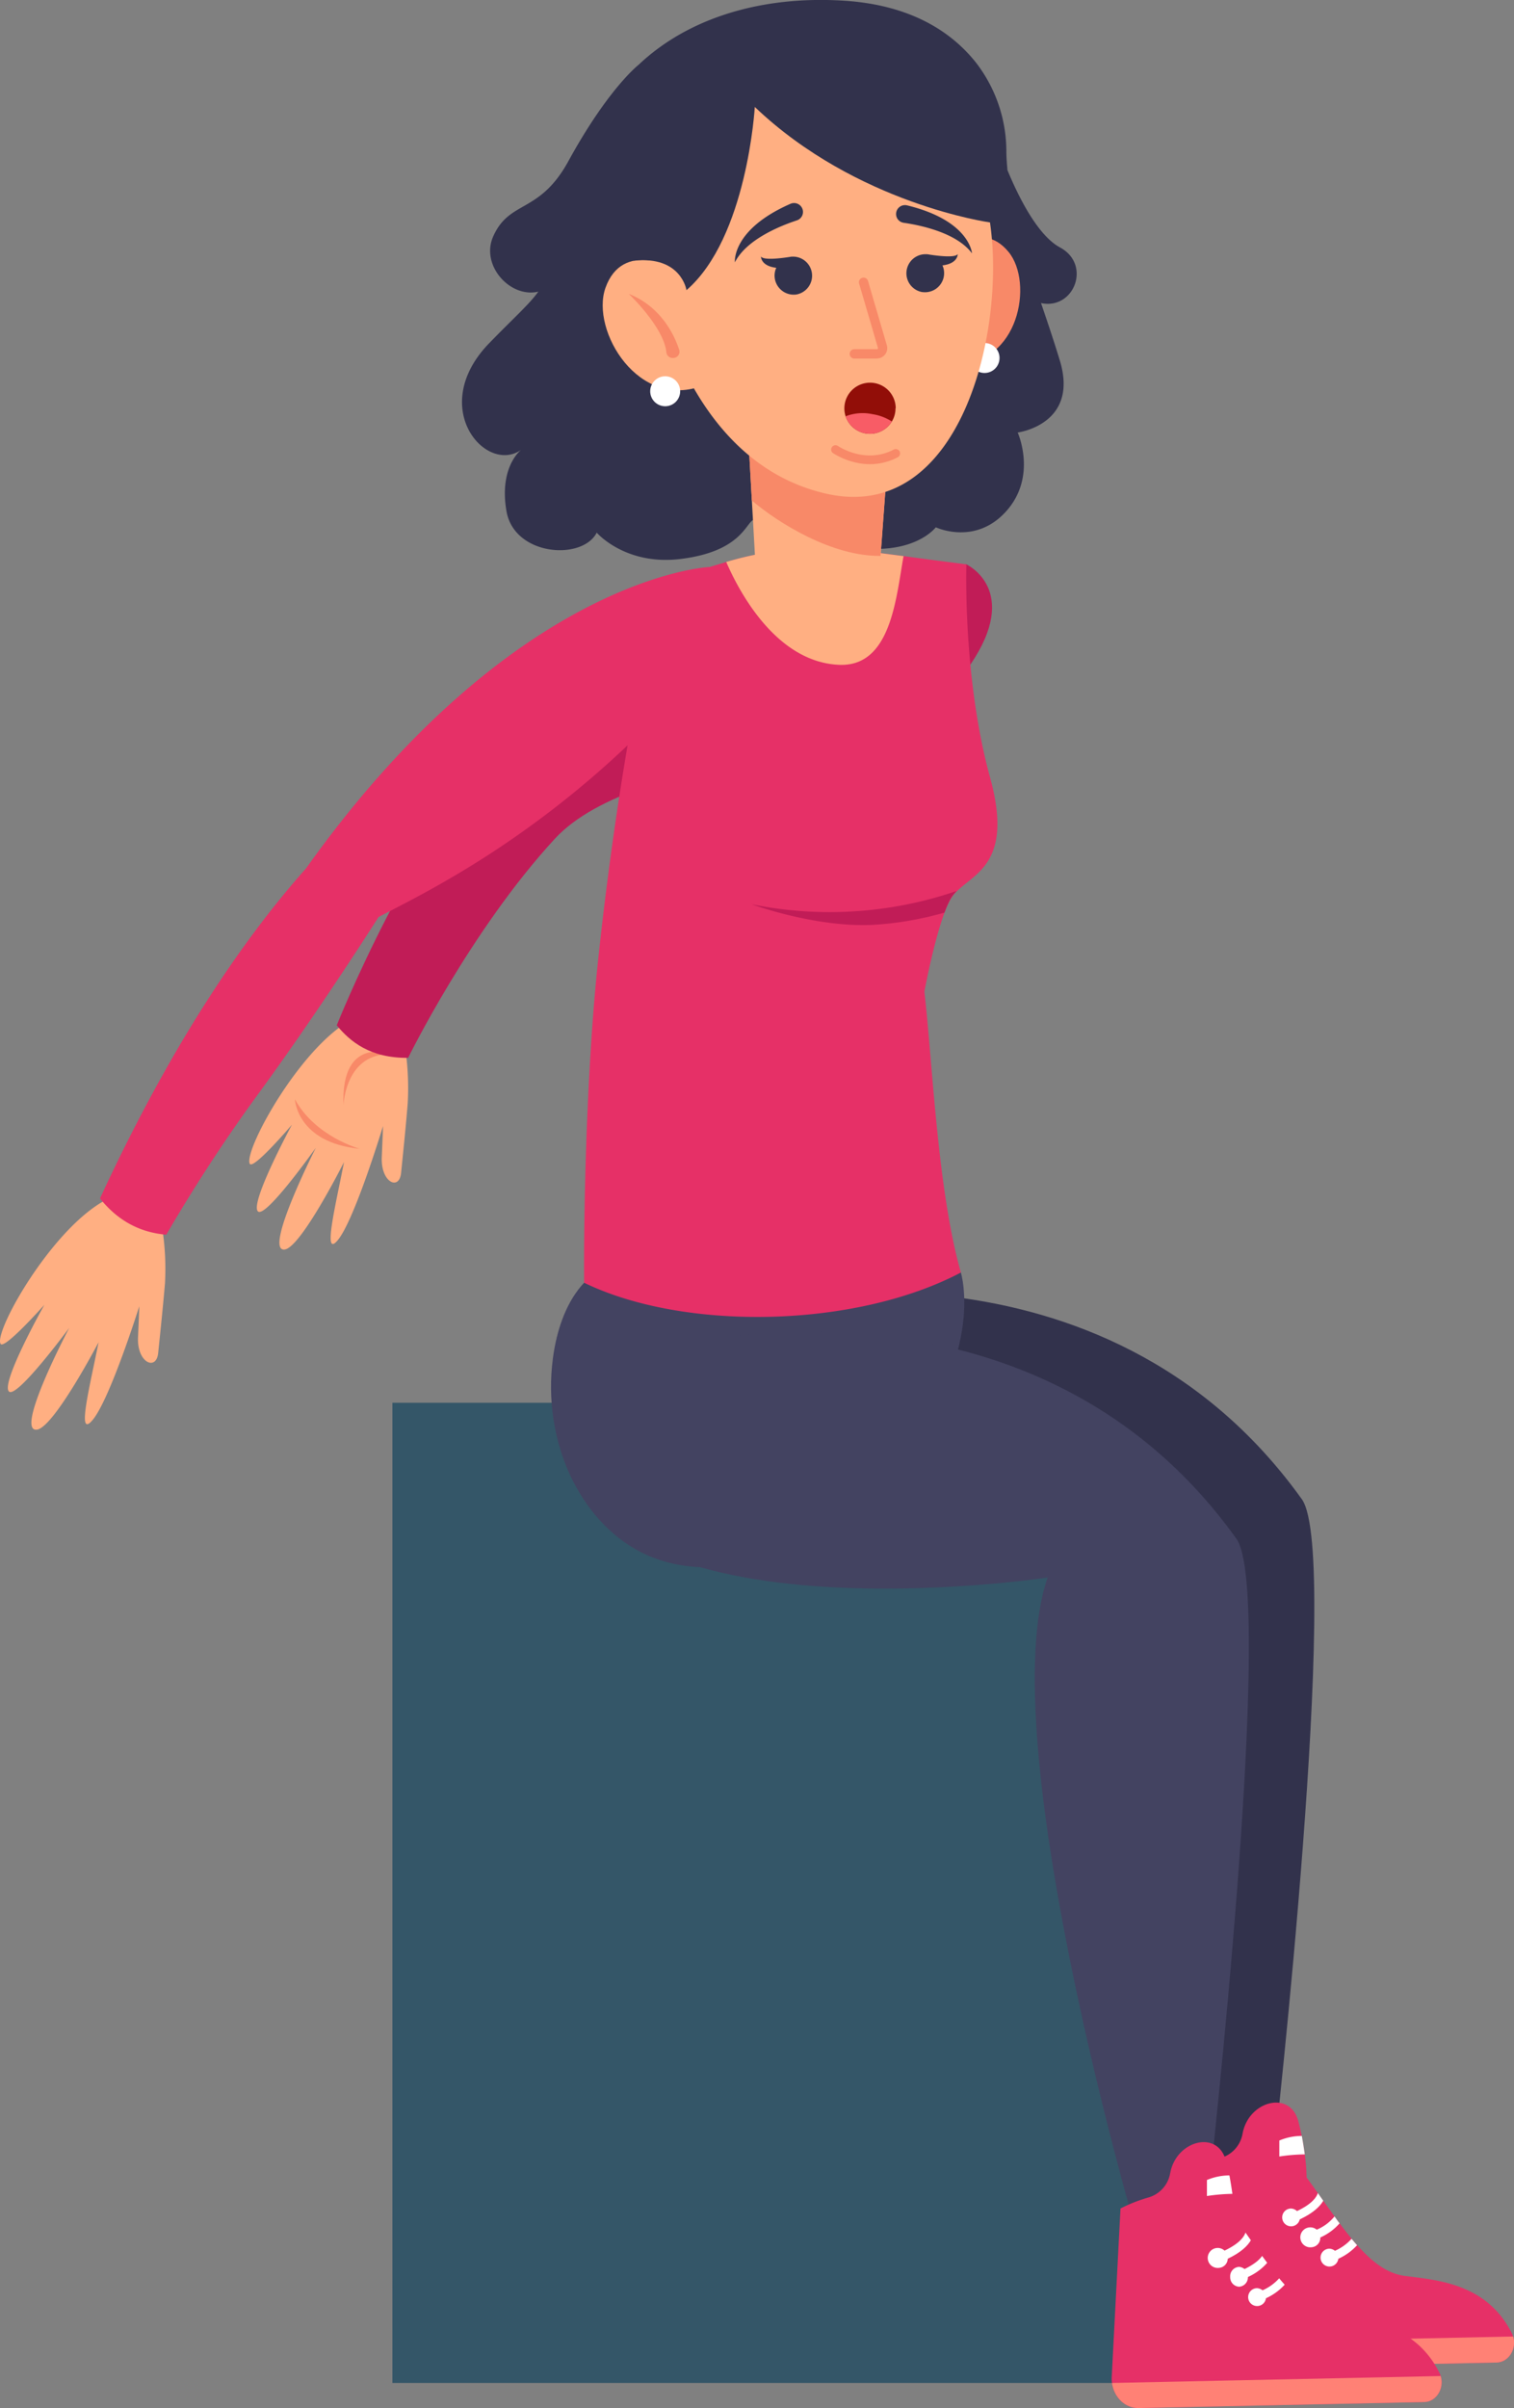 <svg xmlns="http://www.w3.org/2000/svg" viewBox="0 0 483.41 768.64"><rect x="0" y="0" width="483.41" height="768.64" fill="#808080" stroke="none"/><defs><style>.cls-1{fill:#ffaf82}.cls-3{fill:#32324c}.cls-4{fill:#e63067}.cls-5{fill:#ff8175}.cls-6{fill:#fff}.cls-7{fill:#434361}.cls-8{fill:#f88968}.cls-9{fill:#c11c57}</style></defs><g id="Capa_2" data-name="Capa 2"><g id="Información"><path class="cls-1" d="M51.94 393a84.13 84.13 0 0 1 .73 16.75c-.67 7.81-1.67 17.31-2.17 22.14-.59 5.81-6.79 3.1-6.43-5s.4-9.93.4-9.93-9.42 29.95-15 36.42c-5.1 5.9-.77-10.87 2-24.93 0 0-14.34 27.4-19.75 27.9-7.1.65 10.37-32.48 10.37-32.48s-16.67 22.6-19.21 20.31c-2.83-2.56 11.29-27.69 11.29-27.69S1.28 431 .17 428.93c-2.22-4.15 18.09-39.81 35.95-47 0 .07 14.21 6.77 15.82 11.07Z"/><path style="fill:#345668" d="M125.29 447.75h237.36v312.88H125.29z"/><path class="cls-3" d="M383 697.44s-45.4-155.55-27.67-206.5c0 0-149.69 22.76-156.31-47.18L241 416.17s110.91-26.69 174.68 62.39c12.64 17.65-8.9 208.74-8.9 208.74Z"/><path class="cls-4" d="M477.88 754.11 386.67 756c-4.31.09-7.89-3.44-8.51-8a10.83 10.83 0 0 1-.08-2l2.81-53.69a49.34 49.34 0 0 1 9.05-3.55 9.77 9.77 0 0 0 6.65-7c.06-.25.12-.52.17-.78 1.92-10.36 15.16-13.92 17.78-3.89.34 1.29.64 2.55.9 3.77l.18.9c.43 2.15.75 4.15 1 5.89v.11a63.11 63.11 0 0 1 .57 7.27c1.24 1.7 2.43 3.36 3.59 5 .59.81 1.16 1.62 1.73 2.42q1.83 2.58 3.59 5c.54.75 1.08 1.49 1.62 2.21 1.3 1.74 2.57 3.39 3.85 4.93.57.7 1.15 1.39 1.74 2 4.79 5.44 9.6 9.12 15.22 9.87 9.91 1.31 26.09 2.19 34.17 18.27a6.9 6.9 0 0 1 .41 1c1.21 3.98-1.35 8.27-5.23 8.38Z"/><path class="cls-5" d="M477.88 754.11 386.67 756c-4.31.09-7.89-3.43-8.51-8l105-2.2c1.16 3.91-1.4 8.2-5.28 8.31Z"/><path class="cls-6" d="M422.51 702.47c-1 1.76-3.15 3.9-7.46 5.93-.73.36-1.53.7-2.4 1l-.83-2.65c.86-.34 1.63-.67 2.33-1 5-2.36 6.28-4.6 6.63-5.74.59.85 1.16 1.66 1.73 2.46Z"/><path class="cls-6" d="M415.06 708.06a2.84 2.84 0 1 1-2.88-3.11 3 3 0 0 1 2.88 3.11Zm12.66 1.62a17.71 17.71 0 0 1-6.17 4.52 30.27 30.27 0 0 1-2.87 1.27l-.83-2.65c1-.39 1.86-.77 2.65-1.15a14.52 14.52 0 0 0 5.6-4.2c.54.75 1.08 1.53 1.62 2.21Z"/><path class="cls-6" d="M421.56 714.08a3 3 0 0 1-2.78 3.23 3.19 3.19 0 1 1 2.78-3.23Zm11.75 2.57a18.1 18.1 0 0 1-6 4.34c-.88.44-1.84.87-2.92 1.29l-.82-2.66c1-.38 1.87-.78 2.66-1.17a15.52 15.52 0 0 0 5.32-3.84c.59.7 1.17 1.39 1.76 2.04Z"/><path class="cls-6" d="M427.33 720.88a2.85 2.85 0 1 1-2.88-3.11 3 3 0 0 1 2.88 3.11Zm-10.73-33.21a57.48 57.48 0 0 0-8.12.68v-5.11a18.63 18.63 0 0 1 7.18-1.46c.39 2.15.71 4.15.94 5.89Z"/><path class="cls-7" d="M283.48 470c-27 30.22-58.44 36-79.05 25.34-19.53-10.15-31.31-35.58-27.91-61.66 2.63-20.13 12.35-26.32 12.35-26.32 46.49-3.75 117.93-1.19 117.93-1.19s8.74 27.98-23.32 63.83Z"/><path class="cls-7" d="M362.17 710.05s-45.4-155.55-27.67-206.51c0 0-149.69 22.77-156.3-47.17l41.91-27.6s110.9-26.68 174.67 62.4c12.64 17.65-8.9 208.74-8.9 208.74Z"/><path class="cls-4" d="m454.77 766.72-91.21 1.91c-4.32.09-7.89-3.43-8.51-8a10 10 0 0 1-.08-2l2.8-53.69a50.06 50.06 0 0 1 9.06-3.56 9.77 9.77 0 0 0 6.65-7c.06-.26.11-.52.17-.78 1.92-10.36 15.16-13.92 17.78-3.89.34 1.29.64 2.55.89 3.77.07.3.13.6.19.89.43 2.16.75 4.15 1 5.89v.12a64.9 64.9 0 0 1 .58 7.27c1.23 1.69 2.43 3.36 3.59 5 .59.82 1.16 1.63 1.72 2.43 1.23 1.71 2.42 3.39 3.6 5 .54.75 1.08 1.48 1.62 2.2 1.3 1.75 2.57 3.4 3.85 4.94.57.7 1.14 1.39 1.73 2 4.8 5.43 9.6 9.11 15.23 9.87 9.91 1.31 26.09 2.19 34.16 18.27a5.18 5.18 0 0 1 .41 1c1.21 3.96-1.35 8.28-5.23 8.36Z"/><path class="cls-5" d="m454.77 766.72-91.21 1.91c-4.32.09-7.89-3.44-8.51-8L460 758.42c1.21 3.9-1.35 8.22-5.23 8.3Z"/><path class="cls-6" d="M399.39 715.08c-1 1.75-3.14 3.9-7.45 5.93-.73.35-1.53.7-2.4 1l-.83-2.65c.86-.34 1.63-.67 2.33-1 4.95-2.35 6.28-4.59 6.63-5.74.59.85 1.16 1.66 1.72 2.46Z"/><path class="cls-6" d="M392 720.66a3 3 0 0 1-2.78 3.23 3.19 3.19 0 1 1 2.78-3.23Zm12.61 1.62a17.81 17.81 0 0 1-6.17 4.53 30.27 30.27 0 0 1-2.87 1.27l-.83-2.65c1-.39 1.86-.77 2.64-1.16 3.17-1.55 4.79-3 5.61-4.19.54.75 1.08 1.48 1.62 2.2Z"/><path class="cls-6" d="M398.44 726.69a3 3 0 0 1-2.77 3.22 3 3 0 0 1-2.88-3.1 3 3 0 0 1 2.77-3.23 3 3 0 0 1 2.88 3.11Zm11.75 2.57a18.25 18.25 0 0 1-6 4.34q-1.31.66-2.91 1.29l-.82-2.66c1-.39 1.87-.78 2.66-1.17a15.62 15.62 0 0 0 5.32-3.84c.56.7 1.16 1.39 1.75 2.04Z"/><path class="cls-6" d="M404.22 733.49a2.85 2.85 0 1 1-2.89-3.11 3 3 0 0 1 2.89 3.11Zm-10.73-33.22a58.59 58.59 0 0 0-8.13.69v-5.11a18.62 18.62 0 0 1 7.18-1.47c.4 2.16.72 4.15.95 5.89Z"/><path class="cls-1" d="M129.51 335.44a87.45 87.45 0 0 1 .67 16.75c-.62 7.84-1.63 17.34-2.11 22.17-.57 5.81-6.52 3.1-6.17-5s.4-9.93.4-9.93-9.08 30-14.46 36.43c-4.91 5.91-.73-10.86 2-24.92 0 0-13.79 27.41-19 27.91-6.81.67 10-32.49 10-32.49s-16 22.61-18.47 20.32C79.62 384.15 93.21 359 93.21 359s-12.39 14.56-13.46 12.46c-2.12-4.14 17.42-39.83 34.58-47 0-.02 13.67 6.71 15.18 10.98Z"/><path class="cls-8" d="M114.88 366.69s-14.2-3.82-20.72-15.82c0 0 .57 13.83 20.72 15.82Zm-5.21-13.98s.65-17.16 15.78-16.17c0 0-16.66-6.6-15.78 16.17Z"/><path class="cls-9" d="M309.77 212.23c-20.3 29.69-105.77 26.32-132.69 55.58s-46.76 69.85-46.76 69.85c-12.2.13-18.6-5.28-22.8-10.38 0 0 24.76-62.18 53.48-89.37s147.49-57.8 147.49-57.8 17.72 8.08 1.28 32.12Z"/><path class="cls-4" d="M301.57 291.29c-3.52 9.57-6.42 25.21-6.42 25.21 2.69 23.49 4.19 63.35 11.65 89.69-33.69 17.74-88.18 18.82-120.29 3.26-.17-21.83.67-67.33 4.48-103.14 7.84-73.83 20-120.67 20-120.67l20.93-6.26a105.1 105.1 0 0 1 43.65-3.55l13 1.68 7.41 1 12.58 1.64s-1.2 36.17 7.56 68c7.4 26.86-4.57 30.4-10.57 36.3a11.34 11.34 0 0 0-2.16 2.81 34.12 34.12 0 0 0-1.82 4.03Z"/><path class="cls-9" d="M305.48 284.39a11.34 11.34 0 0 0-2.16 2.81 34.12 34.12 0 0 0-1.75 4.09 105.19 105.19 0 0 1-22.17 3.88c-18.35 1.11-38.81-6.31-39.4-6.53a125.38 125.38 0 0 0 65.48-4.25Z"/><path class="cls-1" d="M288.5 177.51c-2.4 13.22-3.95 35.57-20.77 34.69-20.21-1-32-23.94-35.85-32.82a105.27 105.27 0 0 1 43.65-3.55Z"/><path class="cls-4" d="M202.44 235.93c-36.3 35.08-70.37 50.76-81.58 56.8-3.66 5.73-21.08 32.86-39.24 57.59a517.85 517.85 0 0 0-28.52 43.79c-8.64-.71-15.65-4.66-21.17-11.57 21.64-46.9 44.48-81.42 65.79-105.36C164.16 183.91 226.34 181 226.34 181c10.66 22.87-23.9 54.93-23.9 54.93Z"/><path class="cls-3" d="M332.39 96.74c2 5.85 4.05 11.9 6 18.32 6.24 20.46-13.45 23-13.45 23s6.32 13.93-3.62 25.08-22.52 5.17-22.52 5.17-4.55 6.07-16.53 6.82c-17.38 1.1-23.7-5.88-23.7-5.88L240.42 166c-2.39 1.33-4.25 10.21-23.45 12.46-17.46 2-26.44-8.44-26.44-8.44-4.62 9-26.35 7.46-28.82-6.87-2.31-13.45 3.95-19 4.71-19.58-11.27 8-30.09-13.62-10.15-34.1 8.11-8.34 12.59-12.21 15.62-16.38-9 2.14-18.47-8.38-14.44-17.56 5.21-11.84 14.74-7.12 24.05-24.12 12.37-22.58 21.84-30.28 22.39-30.72 16-15.15 39.57-22.08 65.4-20.48 22 1.35 34.76 10.34 42.17 19.57A46.37 46.37 0 0 1 321.32 48c0 2.14.17 4.24.36 6.33C324.75 61.74 331 75 338.48 79c10.11 5.48 4.46 20-6.09 17.74Z"/><path class="cls-8" d="M301.35 82.11s11.38-13 20.67-1.7c8.17 9.93 3.08 36.22-16.82 35.49Z"/><path class="cls-6" d="M319.14 114.26a4.78 4.78 0 1 1-4.77-4.77 4.77 4.77 0 0 1 4.77 4.77Z"/><path class="cls-1" d="M280.85 181.42c-1 11.91-25.64 18.92-39.64-1.3L239.74 154l-1.08-19.19 45 8.73-2.22 30.26Z"/><path class="cls-8" d="M281.14 177.43c-15.36.22-32.5-10.37-41.08-17.67l-1.4-25 45 8.73Z"/><path class="cls-1" d="M263.72 157.56c-47.47-10.86-56.09-73.09-56.09-73.09a68.56 68.56 0 0 1 .64-10.23 78.35 78.35 0 0 1 2.31-11.35c3.41-12 10.71-25.59 26.32-31.53l1.48-.55c25.89-9.17 63.73-4.88 75.24 29.39a55.91 55.91 0 0 1 1.76 6.63c.27 1.35.52 2.76.72 4.2 5.16 35.38-9.71 96.29-52.38 86.53Z"/><path d="M285.93 130.32a8 8 0 0 1-1.17 4.22 8.19 8.19 0 0 1-14.76-1.66 8.2 8.2 0 1 1 16-2.56Z" style="fill:#920e08"/><path d="M284.76 134.54a8.19 8.19 0 0 1-14.76-1.66 15.06 15.06 0 0 1 8.56-.68 15.73 15.73 0 0 1 6.2 2.34Z" style="fill:#f85c66"/><path class="cls-3" d="M254.28 94a6.11 6.11 0 0 1-6.9-5.18 6 6 0 0 1 .48-3.34c-5-.58-4.89-3.61-4.89-3.61.78 1.3 6.61.54 9 .17l.72-.12h.29a6.09 6.09 0 0 1 1.3 12.08Z"/><path class="cls-1" d="M215.8 85.74s-17-9.34-22.49 6.17c-4.8 13.64 10.71 39.44 31.45 31Z"/><path class="cls-8" d="M216.86 111.64c-1.47-4.49-5.68-13.73-16.1-17.84 0 0 11.13 10.49 12 18.61a2 2 0 0 0 2 1.85h.24a2 2 0 0 0 1.86-2.62Zm57.01 36.13a23 23 0 0 1-7.94-3.16 1.39 1.39 0 0 1 1.57-2.29c.38.26 8.91 5.94 17.94 1.14a1.39 1.39 0 0 1 1.3 2.45 19.11 19.11 0 0 1-12.87 1.86Zm6.13-33.31h-7.2a1.48 1.48 0 1 1 0-3h7.2a.34.34 0 0 0 .27-.14.33.33 0 0 0 .05-.29l-6-20.48a1.48 1.48 0 1 1 2.84-.83l6 20.48a3.29 3.29 0 0 1-3.16 4.22Z"/><path class="cls-3" d="M256.15 66.52a2.83 2.83 0 0 1-1.7 3.82c-5.29 1.74-16.12 6.08-19.8 13.39 0 0-1.17-10.39 17.75-18.68a2.85 2.85 0 0 1 3.75 1.47Zm30.04 1.13a2.82 2.82 0 0 0 2.34 3.46c5.51.8 16.92 3.19 21.82 9.75 0 0-.66-10.44-20.73-15.31a2.84 2.84 0 0 0-3.43 2.1Zm8.31 25.57a6.09 6.09 0 0 0 6.42-8.51c5-.59 4.88-3.61 4.88-3.61-.78 1.29-6.6.54-9 .17-.3-.06-.54-.09-.72-.12a1.37 1.37 0 0 0-.29 0 6.09 6.09 0 0 0-1.23 12.1Z"/><path class="cls-3" d="M241 34.14s-2.38 41.66-21.81 58.48c0 0-1.67-11.05-16.79-9.4 0 0-1.43-2.58-3.65-15.11s5.75-64.27 63.13-60.94c0 0 18.24-3.7 43.78 18.14S316.1 71 316.1 71s-42.59-5.86-75.1-36.86Z"/><path class="cls-6" d="M217.17 124.89a4.78 4.78 0 1 1-4.77-4.78 4.78 4.78 0 0 1 4.77 4.78Z"/></g></g></svg>